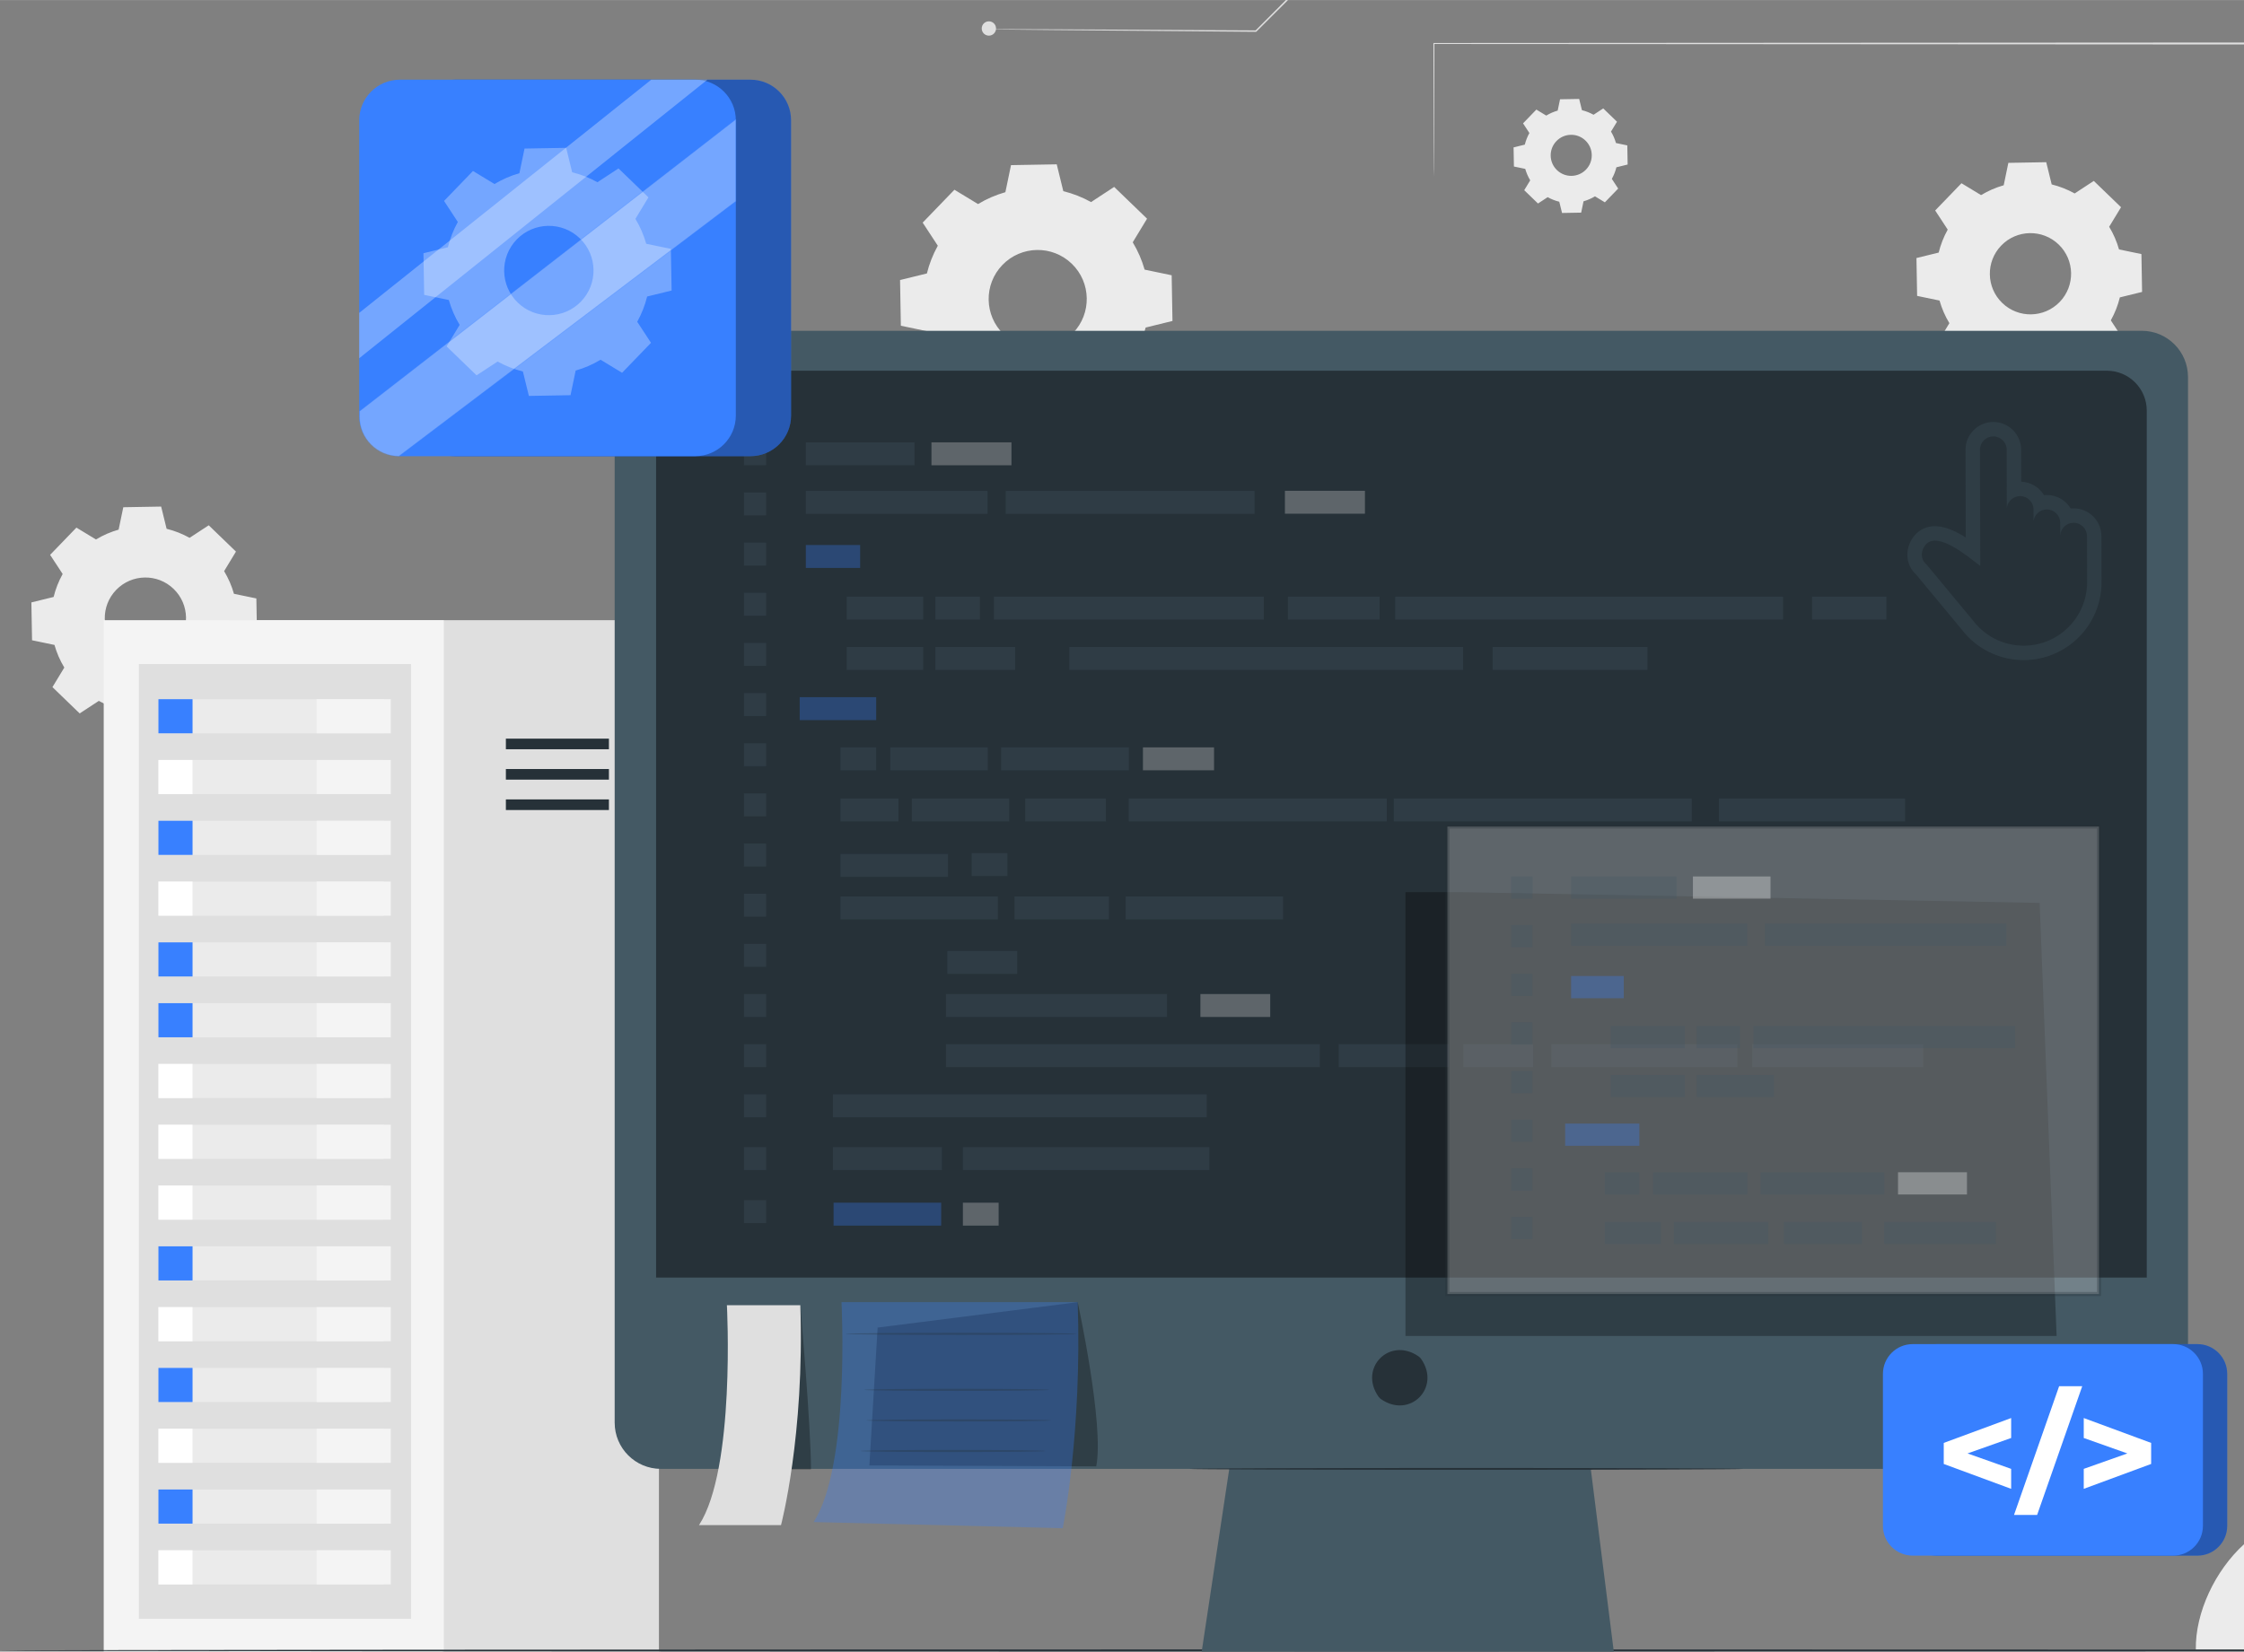 <?xml version="1.0" encoding="UTF-8"?>
<!DOCTYPE svg PUBLIC "-//W3C//DTD SVG 1.1//EN" "http://www.w3.org/Graphics/SVG/1.1/DTD/svg11.dtd">
<svg xmlns="http://www.w3.org/2000/svg" xml:space="preserve" width="2631px" height="1937px" version="1.1" style="shape-rendering:geometricPrecision; text-rendering:geometricPrecision; image-rendering:optimizeQuality; fill-rule:evenodd; clip-rule:evenodd"
viewBox="0 0 2519.45 1854.78"
 xmlns:xlink="http://www.w3.org/1999/xlink"
 >
 <rect x="0" y="0" width="2519.45" height="1854.78" fill="#808080" stroke="none"/>
 <defs>
  <style type="text/css">
   <![CDATA[
    .str0 {stroke:#3880FF;stroke-width:0.86;stroke-miterlimit:22.926;stroke-opacity:0.302}
    .fil4 {fill:#263138}
    .fil17 {fill:#2F3D45}
    .fil6 {fill:#3880FF}
    .fil2 {fill:#DFDFDF}
    .fil5 {fill:#EBEBEB}
    .fil3 {fill:#F4F4F4}
    .fil7 {fill:white}
    .fil8 {fill:#263138;fill-rule:nonzero}
    .fil16 {fill:#3880FF;fill-rule:nonzero}
    .fil9 {fill:#445964;fill-rule:nonzero}
    .fil1 {fill:#DFDFDF;fill-rule:nonzero}
    .fil0 {fill:#EBEBEB;fill-rule:nonzero}
    .fil18 {fill:white;fill-rule:nonzero}
    .fil13 {fill:black;fill-rule:nonzero;fill-opacity:0.302}
    .fil14 {fill:#263138;fill-rule:nonzero;fill-opacity:0.302}
    .fil11 {fill:#3880FF;fill-rule:nonzero;fill-opacity:0.302}
    .fil10 {fill:#445964;fill-rule:nonzero;fill-opacity:0.302}
    .fil12 {fill:#DFDFDF;fill-rule:nonzero;fill-opacity:0.302}
    .fil15 {fill:white;fill-rule:nonzero;fill-opacity:0.302}
   ]]>
  </style>
 </defs>
 <g id="Capa_x0020_1">
  <g id="_2748737394576">
   <g>
    <g>
     <path class="fil0" d="M107.77 605.82c8.03,-4.86 16.59,-8.54 25.42,-11.05l5.24 -25.16 42.51 -0.74 6.12 24.96c8.91,2.19 17.59,5.57 25.8,10.15l21.48 -14.09 30.59 29.54 -13.31 21.96c4.86,8.04 8.54,16.6 11.04,25.43l25.17 5.24 0.74 42.51 -24.96 6.12c-2.2,8.91 -5.57,17.59 -10.15,25.8l14.08 21.49 -29.53 30.59 -21.96 -13.32c-8.05,4.86 -16.6,8.54 -25.43,11.04l-5.24 25.17 -42.51 0.74 -6.12 -24.96c-8.91,-2.2 -17.59,-5.58 -25.8,-10.15l-21.49 14.09 -30.59 -29.54 13.32 -21.97c-4.86,-8.04 -8.54,-16.59 -11.05,-25.42l-25.16 -5.24 -0.75 -42.51 24.97 -6.12c2.19,-8.91 5.58,-17.59 10.15,-25.8l-14.09 -21.49 29.53 -30.59 21.98 13.32zm22.66 56.64l0 0c-17.5,18.12 -16.99,47 1.13,64.5 18.13,17.5 47.01,16.99 64.5,-1.13 17.5,-18.13 16.99,-47.01 -1.13,-64.5 -18.13,-17.5 -47,-16.99 -64.5,1.13z"/>
    </g>
   </g>
  </g>
  <g id="_2748737395488">
   <g>
    <g>
     <path class="fil0" d="M2224.22 219.07c8.04,-4.86 16.6,-8.54 25.43,-11.05l5.23 -25.16 42.52 -0.75 6.12 24.96c8.91,2.2 17.59,5.58 25.79,10.15l21.49 -14.08 30.59 29.54 -13.32 21.96c4.86,8.04 8.55,16.6 11.05,25.43l25.16 5.24 0.75 42.51 -24.96 6.12c-2.2,8.91 -5.58,17.59 -10.15,25.8l14.08 21.48 -29.53 30.6 -21.97 -13.32c-8.04,4.85 -16.6,8.54 -25.43,11.04l-5.23 25.17 -42.52 0.74 -6.12 -24.96c-8.9,-2.2 -17.59,-5.58 -25.79,-10.15l-21.49 14.09 -30.59 -29.54 13.32 -21.97c-4.86,-8.04 -8.54,-16.59 -11.05,-25.42l-25.16 -5.24 -0.75 -42.51 24.96 -6.13c2.2,-8.9 5.58,-17.59 10.15,-25.79l-14.08 -21.49 29.53 -30.59 21.97 13.32zm22.67 56.64l0 0c-17.5,18.12 -17,47 1.13,64.5 18.12,17.5 47,16.99 64.5,-1.14 17.5,-18.12 16.99,-47 -1.13,-64.5 -18.13,-17.49 -47.01,-16.98 -64.5,1.14z"/>
    </g>
   </g>
  </g>
  <g id="_2748737394624">
   <g>
    <g>
     <path class="fil0" d="M1098.1 229.13c9.7,-5.87 20.04,-10.31 30.69,-13.34l6.33 -30.38 51.33 -0.9 7.38 30.13c10.76,2.65 21.24,6.74 31.15,12.26l25.94 -17.01 36.94 35.66 -16.08 26.52c5.86,9.71 10.31,20.05 13.34,30.7l30.37 6.33 0.9 51.33 -30.13 7.39c-2.65,10.75 -6.74,21.23 -12.26,31.14l17.01 25.94 -35.66 36.94 -26.52 -16.09c-9.71,5.87 -20.04,10.31 -30.7,13.34l-6.32 30.38 -51.33 0.9 -7.39 -30.14c-10.76,-2.65 -21.24,-6.73 -31.14,-12.25l-25.95 17.01 -36.93 -35.66 16.08 -26.52c-5.87,-9.71 -10.31,-20.04 -13.34,-30.7l-30.38 -6.33 -0.9 -51.33 30.14 -7.38c2.65,-10.76 6.73,-21.24 12.25,-31.15l-17 -25.94 35.65 -36.93 26.53 16.08zm27.36 68.38l0 0c-21.12,21.88 -20.51,56.75 1.37,77.87 21.88,21.13 56.75,20.51 77.87,-1.37 21.13,-21.88 20.52,-56.75 -1.36,-77.87 -21.89,-21.13 -56.75,-20.51 -77.88,1.37z"/>
    </g>
   </g>
  </g>
  <g id="_2748737394816">
   <g>
    <g>
     <path class="fil0" d="M1736.04 129.76c4.07,-2.46 8.39,-4.32 12.85,-5.59l2.65 -12.72 21.49 -0.37 3.1 12.62c4.5,1.1 8.89,2.81 13.03,5.13l10.87 -7.12 15.46 14.93 -6.73 11.1c2.45,4.06 4.32,8.39 5.58,12.85l12.72 2.65 0.38 21.49 -12.62 3.09c-1.11,4.51 -2.82,8.9 -5.13,13.04l7.12 10.87 -14.93 15.46 -11.1 -6.73c-4.07,2.45 -8.39,4.31 -12.86,5.58l-2.64 12.72 -21.49 0.38 -3.1 -12.62c-4.5,-1.11 -8.89,-2.82 -13.04,-5.13l-10.86 7.12 -15.46 -14.93 6.73 -11.1c-2.46,-4.07 -4.32,-8.39 -5.58,-12.86l-12.72 -2.64 -0.38 -21.5 12.62 -3.09c1.11,-4.5 2.82,-8.89 5.13,-13.04l-7.12 -10.86 14.93 -15.46 11.1 6.73zm11.46 28.63l0 0c-8.85,9.16 -8.59,23.76 0.57,32.6 9.16,8.85 23.76,8.59 32.61,-0.57 8.84,-9.16 8.58,-23.76 -0.58,-32.6 -9.16,-8.85 -23.76,-8.59 -32.6,0.57z"/>
    </g>
   </g>
  </g>
  <g id="_2748737393232">
   <g>
    <g>
     <g>
      <path class="fil1" d="M2519.45 49.9l-909.52 -0.56 0.54 -0.54c-0.11,48.8 -0.2,86.26 -0.26,111.57 -0.06,12.6 -0.11,22.18 -0.14,28.63 -0.05,6.43 -0.14,9.7 -0.14,9.7 0,0 -0.1,-3.27 -0.15,-9.7 -0.03,-6.45 -0.08,-16.03 -0.14,-28.63 -0.06,-25.31 -0.14,-62.77 -0.25,-111.57l0 -0.55 0.54 0 909.52 -0.56 0 2.21z"/>
     </g>
    </g>
    <g>
     <g>
      <path class="fil1" d="M1446.14 0l-35.52 35.45 -0.24 0.23 -0.33 0c-95.88,-0.83 -172.24,-1.5 -224.69,-1.95 -26.17,-0.27 -46.36,-0.49 -60.06,-0.63 -6.8,-0.1 -11.97,-0.17 -15.5,-0.22 -3.48,-0.06 -5.26,-0.15 -5.26,-0.15 0,0 1.78,-0.06 5.26,-0.07 3.53,0 8.7,0 15.5,0 13.7,0.04 33.9,0.12 60.07,0.21 52.44,0.29 128.81,0.71 224.7,1.23l-0.57 0.24 34.26 -34.34 2.38 0z"/>
     </g>
    </g>
   </g>
   <g>
    <path class="fil2" d="M1118.31 31.94c0,4.44 -3.6,8.04 -8.04,8.04 -4.44,0 -8.04,-3.6 -8.04,-8.04 0,-4.44 3.6,-8.04 8.04,-8.04 4.44,0 8.04,3.6 8.04,8.04z"/>
   </g>
  </g>
  <g id="_2748737393808">
   <g>
    <path class="fil0" d="M2519.45 1734.28c-32.23,29.29 -54.84,76.63 -54.08,118.32l54.08 -0.07 0 -118.25z"/>
   </g>
  </g>
  <g id="_2748737397600">
   <g>
    <polygon class="fil2" points="739.83,1854.78 256.79,1854.78 256.79,696.45 739.83,696.45 "/>
   </g>
   <g>
    <polygon class="fil3" points="498.31,1854.78 116.45,1854.78 116.45,696.45 498.31,696.45 "/>
   </g>
   <g>
    <polygon class="fil4" points="683.67,841.42 567.98,841.42 567.98,829.51 683.67,829.51 "/>
   </g>
   <g>
    <polygon class="fil4" points="683.67,875.54 567.98,875.54 567.98,863.63 683.67,863.63 "/>
   </g>
   <g>
    <polygon class="fil4" points="683.67,909.67 567.98,909.67 567.98,897.75 683.67,897.75 "/>
   </g>
   <g>
    <polygon class="fil2" points="461.42,1818 155.91,1818 155.91,745.71 461.42,745.71 "/>
   </g>
   <g>
    <g>
     <polygon class="fil5" points="430.95,823.52 177.86,823.52 177.86,785.19 430.95,785.19 "/>
    </g>
    <g>
     <polygon class="fil6" points="216.19,823.52 177.86,823.52 177.86,785.19 216.19,785.19 "/>
    </g>
    <g>
     <polygon class="fil3" points="438.8,823.52 355.47,823.52 355.47,785.19 438.8,785.19 "/>
    </g>
   </g>
   <g>
    <g>
     <polygon class="fil5" points="430.95,891.79 177.86,891.79 177.86,853.47 430.95,853.47 "/>
    </g>
    <g>
     <polygon class="fil7" points="216.19,891.79 177.86,891.79 177.86,853.47 216.19,853.47 "/>
    </g>
    <g>
     <polygon class="fil3" points="438.8,891.79 355.47,891.79 355.47,853.47 438.8,853.47 "/>
    </g>
   </g>
   <g>
    <g>
     <polygon class="fil5" points="430.95,960.07 177.86,960.07 177.86,921.74 430.95,921.74 "/>
    </g>
    <g>
     <polygon class="fil6" points="216.19,960.07 177.86,960.07 177.86,921.74 216.19,921.74 "/>
    </g>
    <g>
     <polygon class="fil3" points="438.8,960.07 355.47,960.07 355.47,921.74 438.8,921.74 "/>
    </g>
   </g>
   <g>
    <g>
     <polygon class="fil5" points="430.95,1028.35 177.86,1028.35 177.86,990.02 430.95,990.02 "/>
    </g>
    <g>
     <polygon class="fil7" points="216.19,1028.35 177.86,1028.35 177.86,990.02 216.19,990.02 "/>
    </g>
    <g>
     <polygon class="fil3" points="438.8,1028.35 355.47,1028.35 355.47,990.02 438.8,990.02 "/>
    </g>
   </g>
   <g>
    <g>
     <polygon class="fil5" points="430.95,1096.62 177.86,1096.62 177.86,1058.29 430.95,1058.29 "/>
    </g>
    <g>
     <polygon class="fil6" points="216.19,1096.62 177.86,1096.62 177.86,1058.29 216.19,1058.29 "/>
    </g>
    <g>
     <polygon class="fil3" points="438.8,1096.62 355.47,1096.62 355.47,1058.29 438.8,1058.29 "/>
    </g>
   </g>
   <g>
    <g>
     <polygon class="fil5" points="430.95,1164.9 177.86,1164.9 177.86,1126.57 430.95,1126.57 "/>
    </g>
    <g>
     <polygon class="fil6" points="216.19,1164.9 177.86,1164.9 177.86,1126.57 216.19,1126.57 "/>
    </g>
    <g>
     <polygon class="fil3" points="438.8,1164.9 355.47,1164.9 355.47,1126.57 438.8,1126.57 "/>
    </g>
   </g>
   <g>
    <g>
     <polygon class="fil5" points="430.95,1233.17 177.86,1233.17 177.86,1194.84 430.95,1194.84 "/>
    </g>
    <g>
     <polygon class="fil7" points="216.19,1233.17 177.86,1233.17 177.86,1194.84 216.19,1194.84 "/>
    </g>
    <g>
     <polygon class="fil3" points="438.8,1233.17 355.47,1233.17 355.47,1194.84 438.8,1194.84 "/>
    </g>
   </g>
   <g>
    <g>
     <polygon class="fil5" points="430.95,1301.45 177.86,1301.45 177.86,1263.12 430.95,1263.12 "/>
    </g>
    <g>
     <polygon class="fil7" points="216.19,1301.45 177.86,1301.45 177.86,1263.12 216.19,1263.12 "/>
    </g>
    <g>
     <polygon class="fil3" points="438.8,1301.45 355.47,1301.45 355.47,1263.12 438.8,1263.12 "/>
    </g>
   </g>
   <g>
    <g>
     <polygon class="fil5" points="430.95,1369.73 177.86,1369.73 177.86,1331.39 430.95,1331.39 "/>
    </g>
    <g>
     <polygon class="fil7" points="216.19,1369.73 177.86,1369.73 177.86,1331.39 216.19,1331.39 "/>
    </g>
    <g>
     <polygon class="fil3" points="438.8,1369.73 355.47,1369.73 355.47,1331.39 438.8,1331.39 "/>
    </g>
   </g>
   <g>
    <g>
     <polygon class="fil5" points="430.95,1438 177.86,1438 177.86,1399.67 430.95,1399.67 "/>
    </g>
    <g>
     <polygon class="fil6" points="216.19,1438 177.86,1438 177.86,1399.67 216.19,1399.67 "/>
    </g>
    <g>
     <polygon class="fil3" points="438.8,1438 355.47,1438 355.47,1399.67 438.8,1399.67 "/>
    </g>
   </g>
   <g>
    <g>
     <polygon class="fil5" points="430.95,1506.28 177.86,1506.28 177.86,1467.95 430.95,1467.95 "/>
    </g>
    <g>
     <polygon class="fil7" points="216.19,1506.28 177.86,1506.28 177.86,1467.95 216.19,1467.95 "/>
    </g>
    <g>
     <polygon class="fil3" points="438.8,1506.28 355.47,1506.28 355.47,1467.95 438.8,1467.95 "/>
    </g>
   </g>
   <g>
    <g>
     <polygon class="fil5" points="430.95,1574.55 177.86,1574.55 177.86,1536.22 430.95,1536.22 "/>
    </g>
    <g>
     <polygon class="fil6" points="216.19,1574.55 177.86,1574.55 177.86,1536.22 216.19,1536.22 "/>
    </g>
    <g>
     <polygon class="fil3" points="438.8,1574.55 355.47,1574.55 355.47,1536.22 438.8,1536.22 "/>
    </g>
   </g>
   <g>
    <g>
     <polygon class="fil5" points="430.95,1642.83 177.86,1642.83 177.86,1604.5 430.95,1604.5 "/>
    </g>
    <g>
     <polygon class="fil7" points="216.19,1642.83 177.86,1642.83 177.86,1604.5 216.19,1604.5 "/>
    </g>
    <g>
     <polygon class="fil3" points="438.8,1642.83 355.47,1642.83 355.47,1604.5 438.8,1604.5 "/>
    </g>
   </g>
   <g>
    <g>
     <polygon class="fil5" points="430.95,1711.1 177.86,1711.1 177.86,1672.77 430.95,1672.77 "/>
    </g>
    <g>
     <polygon class="fil6" points="216.19,1711.1 177.86,1711.1 177.86,1672.77 216.19,1672.77 "/>
    </g>
    <g>
     <polygon class="fil3" points="438.8,1711.1 355.47,1711.1 355.47,1672.77 438.8,1672.77 "/>
    </g>
   </g>
   <g>
    <g>
     <polygon class="fil5" points="430.95,1779.38 177.86,1779.38 177.86,1741.05 430.95,1741.05 "/>
    </g>
    <g>
     <polygon class="fil7" points="216.19,1779.38 177.86,1779.38 177.86,1741.05 216.19,1741.05 "/>
    </g>
    <g>
     <polygon class="fil3" points="438.8,1779.38 355.47,1779.38 355.47,1741.05 438.8,1741.05 "/>
    </g>
   </g>
  </g>
  <g id="_2748737365536">
   <g>
    <path class="fil8" d="M2519.45 1854.54c-243.18,0.14 -541.19,0.23 -865.07,0.24l-80.95 0 -80.98 0c-831.46,-0.04 -1492.45,-0.56 -1492.45,-1.2 0,-0.67 704.32,-1.21 1573.43,-1.21 355.1,0 682.71,0.09 946.02,0.24l0 1.93z"/>
   </g>
  </g>
  <g id="_2748737367216">
   <g>
    <path class="fil9" d="M2404.67 371.46l-1662.64 0c-28.66,0 -51.9,23.24 -51.9,51.89l0 1174.36c0,28.67 23.24,51.9 51.9,51.9l638.12 0 -30.94 205.17 462.67 0 -25.84 -205.17 618.63 0c28.66,0 51.9,-23.23 51.9,-51.89l0 -1174.36c0,-28.66 -23.24,-51.9 -51.9,-51.9z"/>
   </g>
   <g>
    <g>
     <g>
      <g>
       <path class="fil8" d="M1595.55 1526.11c22.61,32.32 -12.78,67.72 -45.11,45.11 -1.07,-0.75 -2.04,-1.72 -2.78,-2.79 -22.56,-32.31 12.8,-67.67 45.11,-45.1 1.06,0.74 2.03,1.71 2.78,2.78z"/>
      </g>
     </g>
    </g>
   </g>
   <g>
    <path class="fil8" d="M2410.28 1434.77l-1673.65 0 0 -973.67c0,-24.75 20.06,-44.81 44.81,-44.81l1584.03 0c24.75,0 44.81,20.06 44.81,44.81l0 973.67z"/>
   </g>
   <g>
    <path class="fil8" d="M1957.58 1649.63c0,0.57 -139.37,1.03 -311.26,1.03 -171.95,0 -311.3,-0.46 -311.3,-1.03 0,-0.57 139.35,-1.03 311.3,-1.03 171.89,0 311.26,0.46 311.26,1.03z"/>
   </g>
   <g>
    <polygon class="fil10" points="1026.73,522.49 904.74,522.49 904.74,496.75 1026.73,496.75 "/>
   </g>
   <g>
    <polygon class="fil11" points="965.73,637.78 904.74,637.78 904.74,612.04 965.73,612.04 "/>
   </g>
   <g>
    <polygon class="fil10" points="1036.53,695.76 950.64,695.76 950.64,670.02 1036.53,670.02 "/>
   </g>
   <g>
    <polygon class="fil10" points="1100.23,695.76 1050.19,695.76 1050.19,670.02 1100.23,670.02 "/>
   </g>
   <g>
    <polygon class="fil10" points="1548.94,695.76 1446.02,695.76 1446.02,670.02 1548.94,670.02 "/>
   </g>
   <g>
    <polygon class="fil10" points="1849.74,752.29 1675.86,752.29 1675.86,726.55 1849.74,726.55 "/>
   </g>
   <g>
    <polygon class="fil10" points="2117.96,695.76 2034.47,695.76 2034.47,670.02 2117.96,670.02 "/>
   </g>
   <g>
    <polygon class="fil10" points="1036.53,752.29 950.64,752.29 950.64,726.55 1036.53,726.55 "/>
   </g>
   <g>
    <polygon class="fil11" points="983.75,808.67 897.87,808.67 897.87,782.93 983.75,782.93 "/>
   </g>
   <g>
    <polygon class="fil10" points="983.75,865.05 943.63,865.05 943.63,839.31 983.75,839.31 "/>
   </g>
   <g>
    <polygon class="fil10" points="1131.07,983.82 1090.94,983.82 1090.94,958.08 1131.07,958.08 "/>
   </g>
   <g>
    <polygon class="fil10" points="1721.34,1198.41 1642.94,1198.41 1642.94,1172.67 1721.34,1172.67 "/>
   </g>
   <g>
    <polygon class="fil10" points="2159.37,1198.41 1967.29,1198.41 1967.29,1172.67 2159.37,1172.67 "/>
   </g>
   <g>
    <polygon class="fil12" points="1426.15,1142.08 1347.75,1142.08 1347.75,1116.34 1426.15,1116.34 "/>
   </g>
   <g>
    <polygon class="fil10" points="1142.05,1093.74 1063.65,1093.74 1063.65,1068 1142.05,1068 "/>
   </g>
   <g>
    <polygon class="fil10" points="1626.67,1198.41 1503.05,1198.41 1503.05,1172.67 1626.67,1172.67 "/>
   </g>
   <g>
    <polygon class="fil10" points="1008.75,922.48 943.63,922.48 943.63,896.74 1008.75,896.74 "/>
   </g>
   <g>
    <polygon class="fil10" points="1064.42,984.78 943.63,984.78 943.63,959.04 1064.42,959.04 "/>
   </g>
   <g>
    <polygon class="fil10" points="1120.36,1032.49 943.63,1032.49 943.63,1006.75 1120.36,1006.75 "/>
   </g>
   <g>
    <polygon class="fil10" points="1440.56,1032.49 1263.83,1032.49 1263.83,1006.75 1440.56,1006.75 "/>
   </g>
   <g>
    <polygon class="fil10" points="1310.25,1142.08 1062.1,1142.08 1062.1,1116.34 1310.25,1116.34 "/>
   </g>
   <g>
    <polygon class="fil10" points="1481.82,1198.41 1062.1,1198.41 1062.1,1172.67 1481.82,1172.67 "/>
   </g>
   <g>
    <polygon class="fil10" points="1354.84,1254.74 935.12,1254.74 935.12,1228.99 1354.84,1228.99 "/>
   </g>
   <g>
    <polygon class="fil10" points="1245.05,1032.49 1139.02,1032.49 1139.02,1006.75 1245.05,1006.75 "/>
   </g>
   <g>
    <polygon class="fil10" points="1109,865.05 999.6,865.05 999.6,839.31 1109,839.31 "/>
   </g>
   <g>
    <polygon class="fil10" points="1133.1,922.49 1023.7,922.49 1023.7,896.74 1133.1,896.74 "/>
   </g>
   <g>
    <polygon class="fil10" points="1556.97,922.49 1267.29,922.49 1267.29,896.74 1556.97,896.74 "/>
   </g>
   <g>
    <polygon class="fil10" points="1899.44,922.49 1564.86,922.49 1564.86,896.74 1899.44,896.74 "/>
   </g>
   <g>
    <polygon class="fil10" points="1241.64,922.49 1151.09,922.49 1151.09,896.74 1241.64,896.74 "/>
   </g>
   <g>
    <polygon class="fil10" points="1267.41,865.05 1123.99,865.05 1123.99,839.31 1267.41,839.31 "/>
   </g>
   <g>
    <polygon class="fil12" points="1363.06,865.05 1283.23,865.05 1283.23,839.31 1363.06,839.31 "/>
   </g>
   <g>
    <polygon class="fil10" points="1139.73,752.29 1050.19,752.29 1050.19,726.55 1139.73,726.55 "/>
   </g>
   <g>
    <polygon class="fil10" points="1642.68,752.29 1200.56,752.29 1200.56,726.55 1642.68,726.55 "/>
   </g>
   <g>
    <polygon class="fil10" points="2138.99,922.49 1929.94,922.49 1929.94,896.74 2138.99,896.74 "/>
   </g>
   <g>
    <polygon class="fil10" points="1950.75,1198.41 1741.7,1198.41 1741.7,1172.67 1950.75,1172.67 "/>
   </g>
   <g>
    <polygon class="fil10" points="2001.95,695.76 1566.43,695.76 1566.43,670.02 2001.95,670.02 "/>
   </g>
   <g>
    <polygon class="fil10" points="1418.94,695.76 1115.87,695.76 1115.87,670.02 1418.94,670.02 "/>
   </g>
   <g>
    <polygon class="fil10" points="1108.79,577.06 904.74,577.06 904.74,551.32 1108.79,551.32 "/>
   </g>
   <g>
    <polygon class="fil10" points="1408.56,577.06 1129.15,577.06 1129.15,551.32 1408.56,551.32 "/>
   </g>
   <g>
    <polygon class="fil12" points="1135.61,522.49 1045.79,522.49 1045.79,496.75 1135.61,496.75 "/>
   </g>
   <g>
    <polygon class="fil10" points="860.17,522.49 835.24,522.49 835.24,496.75 860.17,496.75 "/>
   </g>
   <g>
    <polygon class="fil10" points="860.17,578.81 835.24,578.81 835.24,553.07 860.17,553.07 "/>
   </g>
   <g>
    <polygon class="fil10" points="860.17,635.14 835.24,635.14 835.24,609.4 860.17,609.4 "/>
   </g>
   <g>
    <polygon class="fil10" points="860.17,691.47 835.24,691.47 835.24,665.73 860.17,665.73 "/>
   </g>
   <g>
    <polygon class="fil10" points="860.17,747.79 835.24,747.79 835.24,722.05 860.17,722.05 "/>
   </g>
   <g>
    <polygon class="fil10" points="860.17,804.12 835.24,804.12 835.24,778.38 860.17,778.38 "/>
   </g>
   <g>
    <polygon class="fil10" points="860.17,860.45 835.24,860.45 835.24,834.71 860.17,834.71 "/>
   </g>
   <g>
    <polygon class="fil10" points="860.17,916.77 835.24,916.77 835.24,891.03 860.17,891.03 "/>
   </g>
   <g>
    <polygon class="fil10" points="860.17,973.1 835.24,973.1 835.24,947.36 860.17,947.36 "/>
   </g>
   <g>
    <polygon class="fil12" points="1121.22,1376.41 1081.09,1376.41 1081.09,1350.67 1121.22,1350.67 "/>
   </g>
   <g>
    <polygon class="fil11" points="1056.7,1376.41 935.9,1376.41 935.9,1350.67 1056.7,1350.67 "/>
   </g>
   <g>
    <polygon class="fil10" points="860.17,1373.56 835.24,1373.56 835.24,1347.82 860.17,1347.82 "/>
   </g>
   <g>
    <polygon class="fil10" points="860.17,1029.43 835.24,1029.43 835.24,1003.69 860.17,1003.69 "/>
   </g>
   <g>
    <polygon class="fil10" points="860.17,1085.76 835.24,1085.76 835.24,1060.01 860.17,1060.01 "/>
   </g>
   <g>
    <polygon class="fil10" points="860.17,1142.08 835.24,1142.08 835.24,1116.34 860.17,1116.34 "/>
   </g>
   <g>
    <polygon class="fil10" points="860.17,1198.41 835.24,1198.41 835.24,1172.67 860.17,1172.67 "/>
   </g>
   <g>
    <polygon class="fil10" points="860.17,1254.74 835.24,1254.74 835.24,1228.99 860.17,1228.99 "/>
   </g>
   <g>
    <polygon class="fil10" points="1057.48,1314.01 935.12,1314.01 935.12,1288.27 1057.48,1288.27 "/>
   </g>
   <g>
    <polygon class="fil10" points="1357.88,1314.01 1081.09,1314.01 1081.09,1288.27 1357.88,1288.27 "/>
   </g>
   <g>
    <polygon class="fil10" points="860.17,1314.01 835.24,1314.01 835.24,1288.27 860.17,1288.27 "/>
   </g>
   <g>
    <polygon class="fil12" points="1532.48,576.89 1442.65,576.89 1442.65,551.15 1532.48,551.15 "/>
   </g>
   <g>
    <polygon class="fil13" points="1639.35,1001.86 1577.97,1001.86 1577.97,1500.35 2309.06,1500.35 2290.01,1013.98 "/>
   </g>
   <g>
    <g>
     <polygon class="fil12" points="2356.61,1453.24 1625.07,1453.24 1625.07,928.19 2356.61,928.19 "/>
     <path class="fil14" d="M2358.92 1455.55l-736.16 0 0 -529.67 736.16 0 0 529.67zm-731.54 -4.62l0 0 726.92 0 0 -520.43 -726.92 0 0 520.43z"/>
    </g>
    <g>
     <g>
      <polygon class="fil10" points="1882.25,1009.24 1763.94,1009.24 1763.94,984.28 1882.25,984.28 "/>
     </g>
     <g>
      <polygon class="fil11" points="1823.1,1121.05 1763.94,1121.05 1763.94,1096.09 1823.1,1096.09 "/>
     </g>
     <g>
      <polygon class="fil10" points="1891.75,1177.28 1808.46,1177.28 1808.46,1152.32 1891.75,1152.32 "/>
     </g>
     <g>
      <polygon class="fil10" points="1953.53,1177.28 1905,1177.28 1905,1152.32 1953.53,1152.32 "/>
     </g>
     <g>
      <polygon class="fil10" points="1891.75,1232.1 1808.46,1232.1 1808.46,1207.14 1891.75,1207.14 "/>
     </g>
     <g>
      <polygon class="fil11" points="1840.57,1286.78 1757.28,1286.78 1757.28,1261.81 1840.57,1261.81 "/>
     </g>
     <g>
      <polygon class="fil10" points="1840.57,1341.45 1801.66,1341.45 1801.66,1316.48 1840.57,1316.48 "/>
     </g>
     <g>
      <polygon class="fil10" points="1864.81,1397.14 1801.66,1397.14 1801.66,1372.18 1864.81,1372.18 "/>
     </g>
     <g>
      <polygon class="fil10" points="1962.03,1341.45 1855.94,1341.45 1855.94,1316.48 1962.03,1316.48 "/>
     </g>
     <g>
      <polygon class="fil10" points="1985.4,1397.15 1879.31,1397.15 1879.31,1372.19 1985.4,1372.19 "/>
     </g>
     <g>
      <polygon class="fil10" points="2241.04,1397.15 2115.54,1397.15 2115.54,1372.19 2241.04,1372.19 "/>
     </g>
     <g>
      <polygon class="fil10" points="2090.66,1397.15 2002.85,1397.15 2002.85,1372.19 2090.66,1372.19 "/>
     </g>
     <g>
      <polygon class="fil10" points="2115.65,1341.45 1976.57,1341.45 1976.57,1316.48 2115.65,1316.48 "/>
     </g>
     <g>
      <polygon class="fil15" points="2208.41,1341.45 2131,1341.45 2131,1316.48 2208.41,1316.48 "/>
     </g>
     <g>
      <polygon class="fil10" points="1991.83,1232.1 1905,1232.1 1905,1207.14 1991.83,1207.14 "/>
     </g>
     <g>
      <polygon class="fil10" points="2262.61,1177.28 1968.7,1177.28 1968.7,1152.32 2262.61,1152.32 "/>
     </g>
     <g>
      <polygon class="fil10" points="1961.83,1062.17 1763.94,1062.17 1763.94,1037.2 1961.83,1037.2 "/>
     </g>
     <g>
      <polygon class="fil10" points="2252.54,1062.17 1981.58,1062.17 1981.58,1037.2 2252.54,1037.2 "/>
     </g>
     <g>
      <polygon class="fil15" points="1987.84,1009.24 1900.73,1009.24 1900.73,984.28 1987.84,984.28 "/>
     </g>
     <g>
      <polygon class="fil10" points="1720.72,1009.24 1696.55,1009.24 1696.55,984.28 1720.72,984.28 "/>
     </g>
     <g>
      <polygon class="fil10" points="1720.72,1063.87 1696.55,1063.87 1696.55,1038.9 1720.72,1038.9 "/>
     </g>
     <g>
      <polygon class="fil10" points="1720.72,1118.49 1696.55,1118.49 1696.55,1093.53 1720.72,1093.53 "/>
     </g>
     <g>
      <polygon class="fil10" points="1720.72,1173.12 1696.55,1173.12 1696.55,1148.15 1720.72,1148.15 "/>
     </g>
     <g>
      <polygon class="fil10" points="1720.72,1227.74 1696.55,1227.74 1696.55,1202.78 1720.72,1202.78 "/>
     </g>
     <g>
      <polygon class="fil10" points="1720.72,1282.36 1696.55,1282.36 1696.55,1257.4 1720.72,1257.4 "/>
     </g>
     <g>
      <polygon class="fil10" points="1720.72,1336.99 1696.55,1336.99 1696.55,1312.02 1720.72,1312.02 "/>
     </g>
     <g>
      <polygon class="fil10" points="1720.72,1391.61 1696.55,1391.61 1696.55,1366.65 1720.72,1366.65 "/>
     </g>
    </g>
   </g>
   <g>
    <path class="fil13" d="M1230.79 1646.79c9.27,-46.19 -20.8,-184.4 -20.8,-184.4l-224.63 28.54 -9.26 154.83 254.69 1.03z"/>
   </g>
   <g>
    <g>
     <path class="fil11" d="M944.8 1462.39c0,0 9.86,183.77 -31.33,246.95l279.74 6.88c0,0 21.72,-107.32 16.78,-253.83l-265.19 0z"/>
    </g>
    <g>
     <g>
      <path class="fil14" d="M1209.24 1497.97c0,0.66 -58.23,1.2 -130.04,1.2 -71.84,0 -130.06,-0.54 -130.06,-1.2 0,-0.66 58.22,-1.2 130.06,-1.2 71.81,0 130.04,0.54 130.04,1.2z"/>
     </g>
    </g>
    <g>
     <g>
      <path class="fil14" d="M1178.14 1560.85c0,0.67 -46.54,1.2 -103.94,1.2 -57.42,0 -103.95,-0.53 -103.95,-1.2 0,-0.66 46.53,-1.2 103.95,-1.2 57.4,0 103.94,0.54 103.94,1.2z"/>
     </g>
    </g>
    <g>
     <g>
      <path class="fil14" d="M1180.43 1595.18c0,0.67 -46.54,1.21 -103.94,1.21 -57.42,0 -103.95,-0.54 -103.95,-1.21 0,-0.66 46.53,-1.2 103.95,-1.2 57.4,0 103.94,0.54 103.94,1.2z"/>
     </g>
    </g>
    <g>
     <g>
      <path class="fil14" d="M1173.9 1629.52c0,0.66 -46.54,1.2 -103.94,1.2 -57.42,0 -103.95,-0.54 -103.95,-1.2 0,-0.67 46.53,-1.21 103.95,-1.21 57.4,0 103.94,0.54 103.94,1.21z"/>
     </g>
    </g>
   </g>
   <g>
    <path class="fil13" d="M898.57 1465.83c0,0 11.96,135.99 11.96,184.4l-34.43 0 22.47 -184.4z"/>
   </g>
   <g>
    <g>
     <path class="fil1" d="M816.13 1465.83c0,0 9.85,183.77 -31.33,246.95l92.09 -0.03c0,0 26.62,-100.41 21.68,-246.92l-82.44 0z"/>
    </g>
   </g>
  </g>
  <g id="_2747649800080">
   <g>
    <g>
     <path class="fil16" d="M842.57 512.28l-331.61 0c-25.19,0 -45.61,-20.42 -45.61,-45.61l0 -331.61c0,-25.19 20.42,-45.6 45.61,-45.6l331.61 0c25.19,0 45.6,20.41 45.6,45.6l0 331.61c0,25.19 -20.41,45.61 -45.6,45.61z"/>
    </g>
   </g>
   <g>
    <g>
     <path class="fil13" d="M842.57 512.28l-331.61 0c-25.19,0 -45.61,-20.42 -45.61,-45.61l0 -331.61c0,-25.19 20.42,-45.6 45.61,-45.6l331.61 0c25.19,0 45.6,20.41 45.6,45.6l0 331.61c0,25.19 -20.41,45.61 -45.6,45.61z"/>
    </g>
   </g>
   <g>
    <g>
     <path class="fil16" d="M780.55 512.28l-331.62 0c-25.19,0 -45.6,-20.42 -45.6,-45.61l0 -331.61c0,-25.19 20.41,-45.6 45.6,-45.6l331.62 0c25.18,0 45.6,20.41 45.6,45.6l0 331.61c0,25.19 -20.42,45.61 -45.6,45.61z"/>
    </g>
   </g>
   <g>
    <g>
     <g>
      <g>
       <g>
        <g>
         <g>
          <g>
           <path class="fil15" d="M555.2 206.63c8.84,-5.34 18.25,-9.4 27.96,-12.15l5.76 -27.68 46.76 -0.82 6.72 27.46c9.8,2.41 19.35,6.13 28.38,11.16l23.63 -15.5 33.64 32.49 -14.65 24.15c5.35,8.85 9.4,18.26 12.15,27.97l27.67 5.76 0.83 46.76 -27.46 6.73c-2.41,9.79 -6.13,19.34 -11.16,28.37l15.49 23.63 -32.48 33.64 -24.16 -14.65c-8.84,5.35 -18.25,9.4 -27.96,12.15l-5.76 27.68 -46.76 0.82 -6.73 -27.46c-9.8,-2.41 -19.34,-6.13 -28.37,-11.16l-23.63 15.49 -33.64 -32.48 14.65 -24.16c-5.35,-8.84 -9.4,-18.25 -12.16,-27.96l-27.67 -5.76 -0.82 -46.76 27.46 -6.73c2.41,-9.8 6.13,-19.34 11.15,-28.37l-15.48 -23.63 32.48 -33.64 24.16 14.65zm24.93 62.29l0 0c-19.25,19.93 -18.69,51.69 1.24,70.93 19.94,19.25 51.69,18.69 70.94,-1.25 19.24,-19.93 18.68,-51.69 -1.25,-70.93 -19.93,-19.24 -51.69,-18.69 -70.93,1.25z"/>
          </g>
         </g>
        </g>
       </g>
      </g>
     </g>
    </g>
   </g>
   <g>
    <polygon class="fil15" points="731.17,89.46 403.33,351.31 403.33,402.29 794.25,89.46 "/>
   </g>
   <g>
    <path class="fil15 str0" d="M403.74 461.72l422.41 -327.71 0 92 -378.27 286.27c-24.55,0 -44.39,-20.01 -44.19,-44.55l0.05 -6.01z"/>
   </g>
  </g>
  <path class="fil17" d="M2269.21 506.24l0.09 34.69c10.86,0.4 20.31,6.36 25.58,15.11 1.02,-0.11 2.06,-0.16 3.1,-0.16 11.4,-0.03 21.39,6.05 26.87,15.16 1.06,-0.11 2.13,-0.17 3.22,-0.17 17.23,-0.04 31.24,13.9 31.29,31.13 0.04,17.2 0.09,34.4 0.14,51.59 0.12,48.31 -38.94,87.58 -87.24,87.71 -24.83,0.06 -48.35,-10.32 -65.01,-28.7 -1.66,-1.82 -3.23,-3.71 -4.73,-5.66l-51.3 -61.83c-0.55,-0.5 -1.07,-1.01 -1.57,-1.55 -11.39,-12.07 -10.41,-30.06 0.04,-42.37 2.85,-3.36 6.37,-6.01 10.42,-7.78 14.74,-6.43 31.76,0.54 46.95,10.17l-0.26 -97.18c-0.02,-0.4 -0.03,-0.81 -0.03,-1.21 -0.04,-17.24 13.91,-31.27 31.15,-31.32 17.24,-0.04 31.27,13.91 31.31,31.15 0,0.41 0,0.81 -0.02,1.22zm-31.25 -16.16c8.3,-0.03 15.05,6.68 15.07,14.99 0,0.28 -0.01,0.56 -0.02,0.84l0.17 64.58c0.82,-7.51 7.17,-13.36 14.9,-13.38 8.3,-0.03 15.05,6.69 15.07,14.99 0,0.28 -0.01,0.56 -0.02,0.84l0.03 12.22c0.95,-7.37 7.24,-13.06 14.86,-13.08 8.3,-0.02 15.05,6.69 15.07,14.99 0,0.28 0,0.56 -0.02,0.84 0.02,3.38 0.05,9.58 0.07,12.54 0.01,2.46 -0.08,1.61 0.09,0.02 0.8,-7.51 7.15,-13.38 14.88,-13.4 8.29,-0.02 15.03,6.68 15.05,14.97 0.04,17.2 0.09,34.4 0.14,51.6 0.1,39.36 -31.72,71.35 -71.09,71.46 -20.99,0.05 -39.88,-8.97 -52.96,-23.38 -1.42,-1.59 -2.76,-3.17 -4.04,-4.87l-52.35 -63.08c-0.5,-0.41 -0.97,-0.85 -1.43,-1.33 -5.56,-5.9 -4.64,-14.58 0.61,-20.76 13.21,-15.56 46.87,12.8 61.3,23.92l-0.34 -129.61c-0.02,-0.28 -0.03,-0.56 -0.03,-0.84 -0.02,-8.31 6.69,-15.05 14.99,-15.07z"/>
  <g id="_2747649811648">
   <g>
    <g>
     <path class="fil16" d="M2467.15 1747.04l-292.4 0c-18.47,0 -33.44,-14.97 -33.44,-33.44l0 -170.67c0,-18.47 14.97,-33.44 33.44,-33.44l292.4 0c18.47,0 33.45,14.97 33.45,33.44l0 170.67c0,18.47 -14.98,33.44 -33.45,33.44z"/>
    </g>
    <g>
     <path class="fil13" d="M2467.16 1747.04l-292.41 0c-18.46,0 -33.44,-14.97 -33.44,-33.44l0 -170.67c0,-18.47 14.98,-33.44 33.44,-33.44l292.41 0c18.47,0 33.44,14.97 33.44,33.44l0 170.67c0,18.47 -14.97,33.44 -33.44,33.44z"/>
    </g>
   </g>
   <g>
    <path class="fil16" d="M2439.89 1747.04l-292.41 0c-18.46,0 -33.43,-14.97 -33.43,-33.44l0 -170.67c0,-18.47 14.97,-33.44 33.43,-33.44l292.41 0c18.47,0 33.44,14.97 33.44,33.44l0 170.67c0,18.47 -14.97,33.44 -33.44,33.44z"/>
   </g>
   <g>
    <polygon class="fil18" points="2258.02,1614.92 2209.05,1632.27 2258.02,1649.61 2258.02,1672.03 2182.34,1644.09 2182.34,1620.45 2258.02,1592.51 "/>
    <polygon class="fil18" points="2311.9,1556.74 2337.84,1556.74 2287.18,1701.34 2261.24,1701.34 "/>
    <polygon class="fil18" points="2415.2,1620.45 2415.2,1644.09 2339.53,1672.03 2339.53,1649.61 2388.49,1632.27 2339.53,1614.92 2339.53,1592.51 "/>
   </g>
  </g>
 </g>
</svg>
